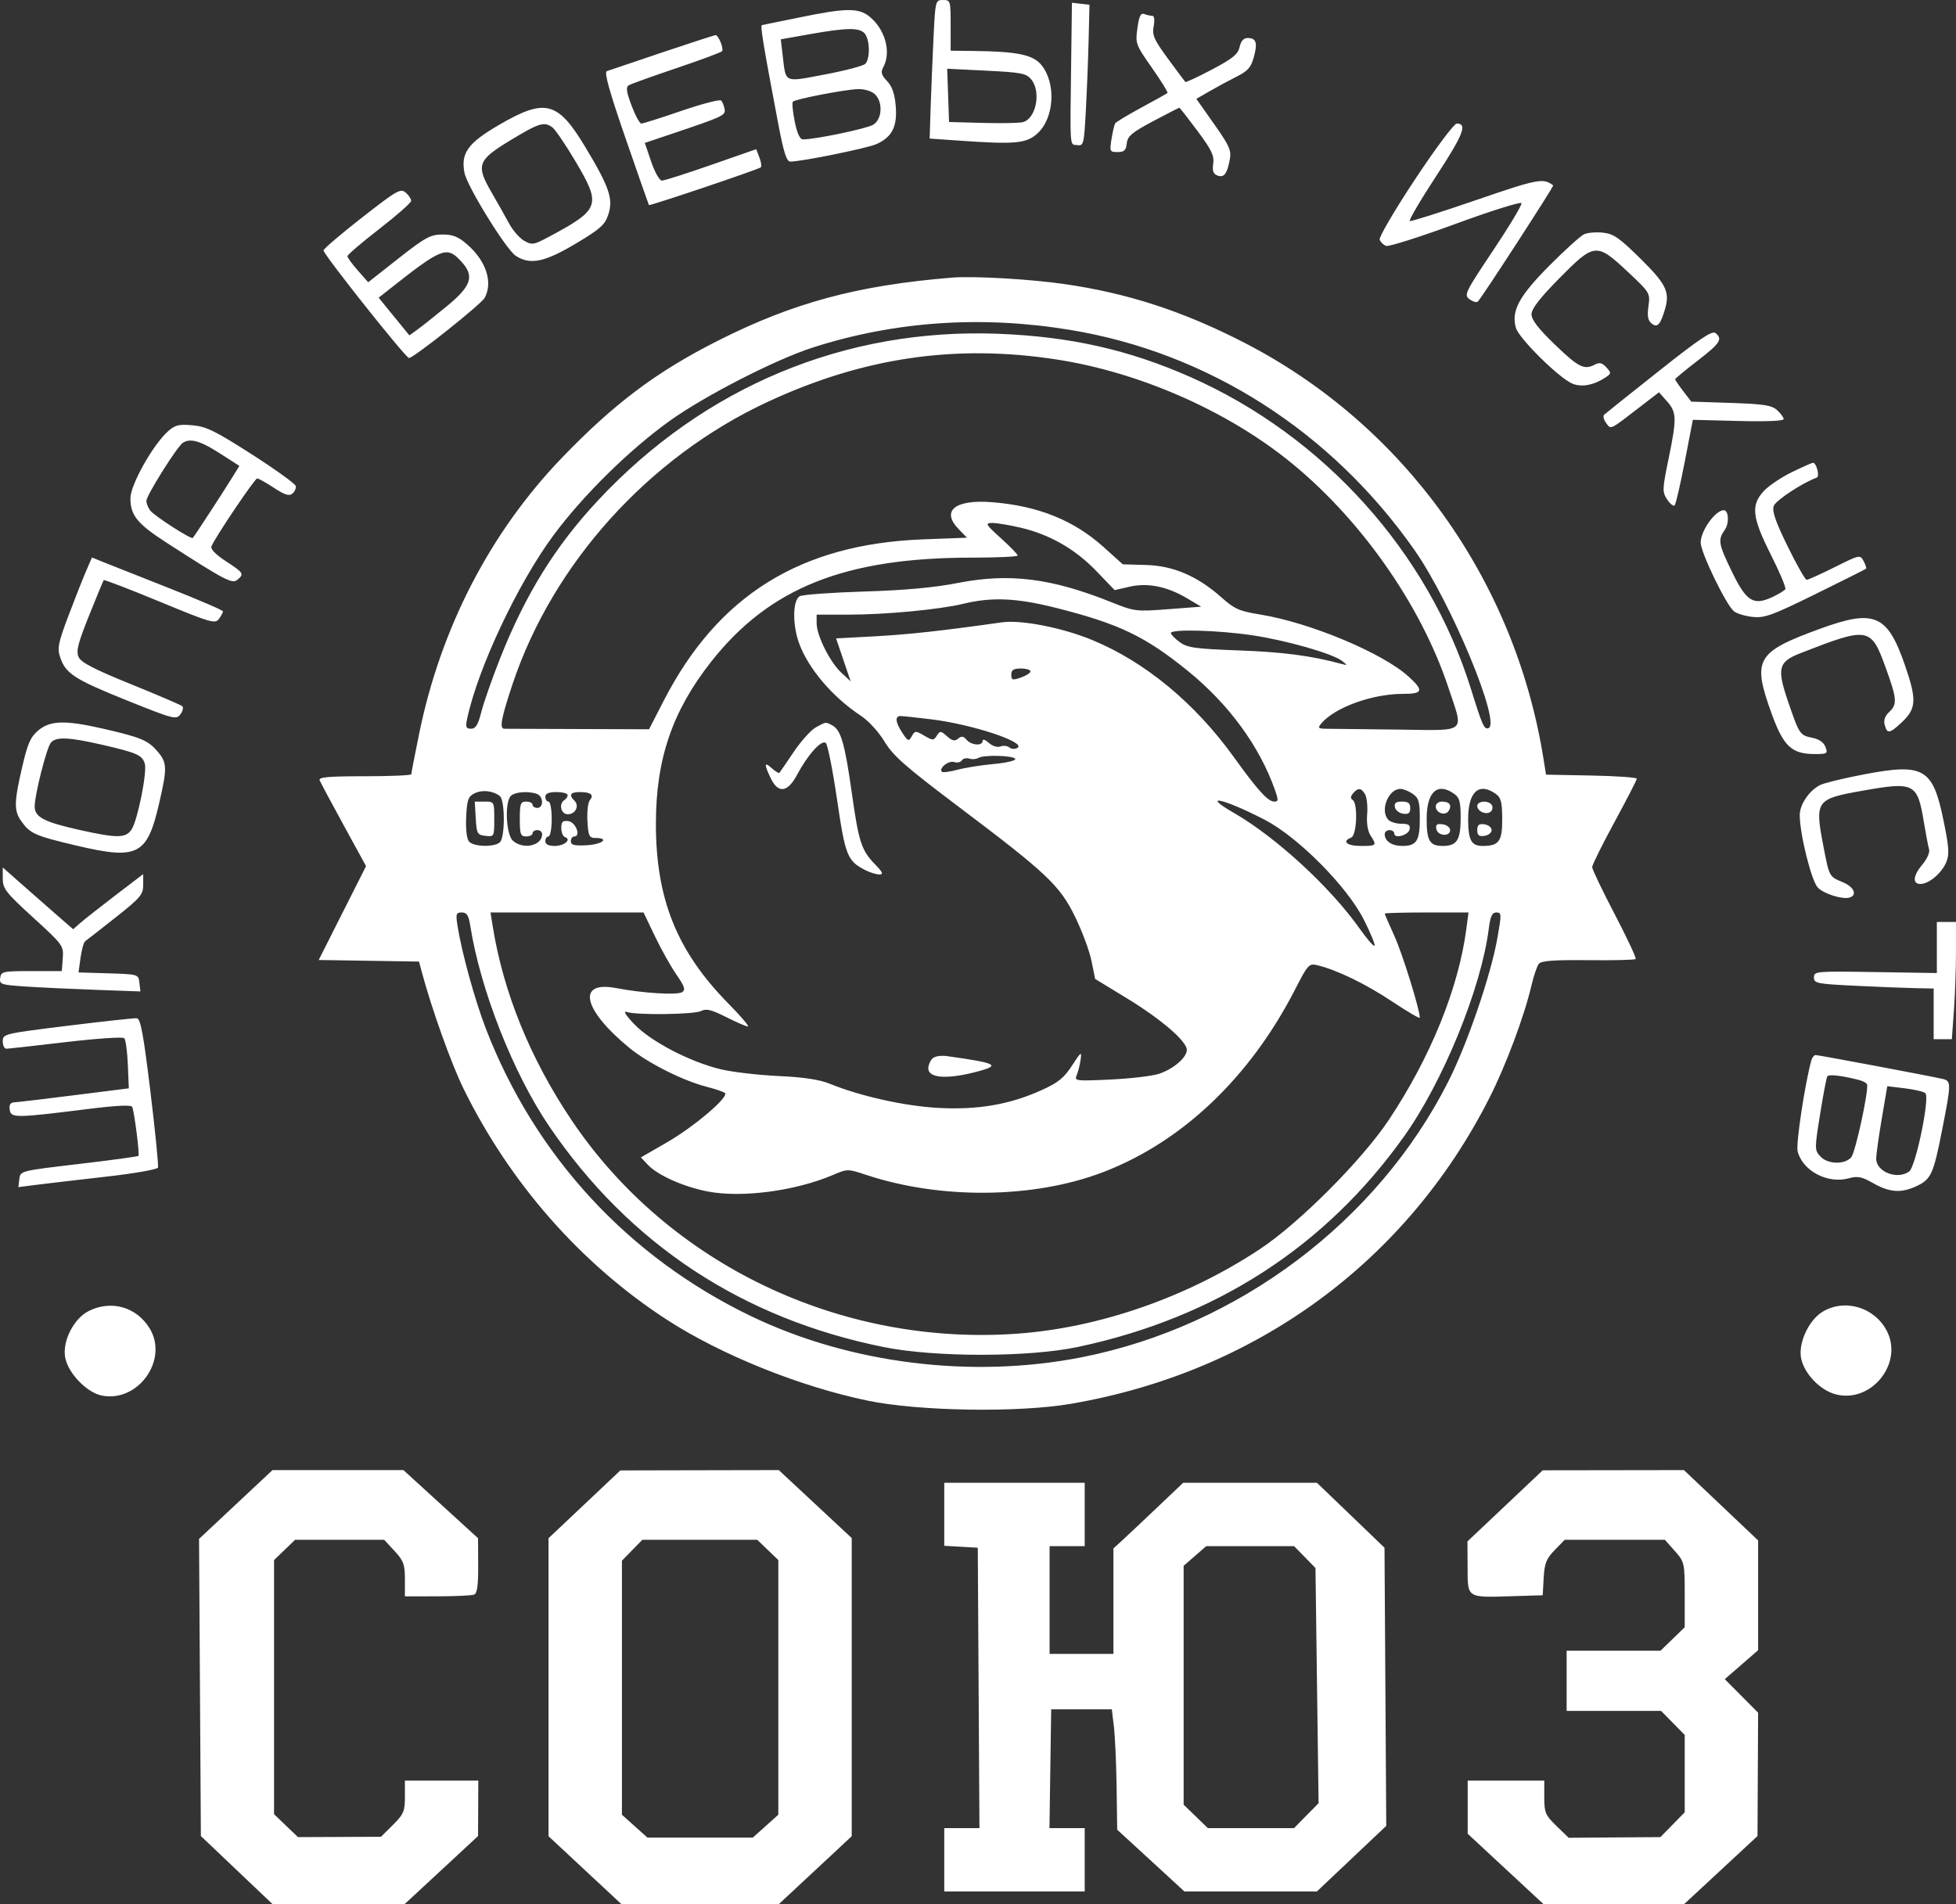 <svg width="114" height="111" viewBox="0 0 114 111" fill="none" xmlns="http://www.w3.org/2000/svg">
<rect x="0" y="0" width="114" height="111" fill="#333333" stroke="none"/>
<path fill-rule="evenodd" clip-rule="evenodd" d="M54.404 2.262C54.344 3.507 54.27 5.324 54.239 6.301L54.182 8.077L55.846 8.194C59.14 8.426 59.799 8.369 60.443 7.798C61.442 6.912 61.573 4.88 60.702 3.797C60.216 3.192 59.297 3 56.755 2.971L55.406 2.955V1.478C55.406 0.041 55.394 0 54.96 0C54.519 0 54.512 0.028 54.404 2.262ZM62.435 3.22C62.362 8.831 62.334 8.397 62.778 8.459C63.156 8.513 63.178 8.423 63.286 6.428C63.348 5.28 63.421 3.426 63.448 2.309L63.498 0.277L62.986 0.219L62.475 0.16L62.435 3.22ZM46.571 1.022C45.446 1.255 44.472 1.453 44.409 1.462C44.297 1.477 44.481 2.591 45.364 7.249C45.679 8.906 45.844 9.419 46.063 9.419C46.715 9.419 50.521 8.648 51.072 8.404C51.989 7.999 52.305 7.38 52.205 6.183C52.145 5.466 51.998 5.039 51.701 4.726C51.361 4.365 51.32 4.213 51.484 3.908C51.962 3.023 51.578 1.671 50.642 0.94C50.017 0.452 49.249 0.467 46.571 1.022ZM66.291 1.641C66.166 2.542 66.19 2.606 67.142 3.96C67.68 4.726 68.085 5.384 68.042 5.422C67.998 5.461 67.314 5.843 66.522 6.271C65.729 6.7 65.042 7.114 64.994 7.191C64.946 7.268 64.851 7.676 64.783 8.098C64.665 8.83 64.681 8.865 65.136 8.865C65.517 8.865 65.624 8.764 65.671 8.357C65.72 7.933 65.971 7.721 67.207 7.064C68.019 6.633 68.706 6.28 68.734 6.28C68.762 6.28 69.236 6.886 69.788 7.627C70.609 8.729 70.777 9.078 70.709 9.54C70.647 9.96 70.709 10.138 70.953 10.23C71.336 10.376 71.516 10.144 71.676 9.298C71.775 8.77 71.654 8.497 70.758 7.227L69.725 5.763L70.518 5.306C70.954 5.054 71.663 4.672 72.094 4.456C72.73 4.137 72.915 3.923 73.079 3.32C73.305 2.485 73.215 2.216 72.709 2.216C72.48 2.216 72.324 2.393 72.247 2.739C72.154 3.162 71.848 3.412 70.64 4.051C69.819 4.485 69.118 4.811 69.082 4.775C69.047 4.739 68.591 4.129 68.071 3.42C67.253 2.306 67.14 2.049 67.238 1.527C67.307 1.163 67.276 0.923 67.161 0.923C67.056 0.923 66.846 0.876 66.695 0.819C66.483 0.738 66.39 0.928 66.291 1.641ZM50.399 1.956C50.702 2.319 50.721 3.433 50.429 3.723C50.311 3.841 49.252 4.119 48.076 4.341C45.66 4.798 45.81 4.864 45.619 3.255L45.506 2.293L47.154 2C49.363 1.607 50.098 1.597 50.399 1.956ZM38.572 3.064C36.935 3.613 35.493 4.101 35.366 4.148C35.202 4.21 35.52 5.346 36.463 8.074C37.193 10.185 37.803 11.931 37.82 11.954C37.865 12.016 44.225 9.871 44.342 9.755C44.397 9.7 44.359 9.439 44.258 9.175L44.075 8.696L41.452 9.612C40.01 10.115 38.717 10.527 38.579 10.527C38.438 10.527 38.163 10.045 37.954 9.429L37.581 8.331L39.007 7.851C42.18 6.784 42.296 6.73 42.23 6.356C42.196 6.162 42.107 5.938 42.031 5.86C41.955 5.781 40.917 6.051 39.723 6.46C38.53 6.869 37.475 7.203 37.379 7.203C37.283 7.203 37.027 6.732 36.81 6.157C36.51 5.363 36.471 5.078 36.643 4.972C36.768 4.896 38.028 4.443 39.444 3.966C40.859 3.489 42.048 3.046 42.087 2.981C42.19 2.805 41.863 2.029 41.694 2.049C41.614 2.058 40.209 2.515 38.572 3.064ZM60.103 4.63C60.697 5.355 60.383 6.931 59.606 7.123C59.394 7.175 58.341 7.194 57.267 7.165L55.313 7.111L55.259 5.558L55.204 4.006L57.491 4.12C59.53 4.221 59.813 4.276 60.103 4.63ZM50.974 5.477C51.469 5.922 51.425 6.941 50.896 7.269C50.526 7.498 47.525 8.126 46.803 8.126C46.619 8.126 46.459 7.782 46.318 7.08C46.201 6.504 46.153 5.985 46.211 5.925C46.358 5.775 49.226 5.221 49.997 5.194C50.357 5.181 50.782 5.305 50.974 5.477ZM29.086 7.28C27.273 8.335 26.851 8.92 27.069 10.066C27.222 10.864 29.494 14.545 30.064 14.916C30.898 15.458 31.738 15.286 33.558 14.2C34.989 13.346 35.256 13.107 35.453 12.507C35.752 11.6 35.518 10.91 34.12 8.584C32.505 5.898 31.783 5.71 29.086 7.28ZM32.203 7.434C32.371 7.561 32.976 8.454 33.548 9.419C35.056 11.965 34.971 12.208 32.016 13.791C31.107 14.278 31.008 14.295 30.552 14.037C30.284 13.884 29.885 13.427 29.666 13.021C29.447 12.614 28.991 11.805 28.653 11.222C27.726 9.625 27.828 9.341 29.737 8.184C31.422 7.162 31.723 7.07 32.203 7.434ZM82.468 10.46C81.282 12.251 80.356 13.832 80.41 13.973C80.465 14.114 80.633 14.277 80.783 14.334C80.934 14.391 82.756 13.814 84.833 13.051C86.91 12.288 88.639 11.745 88.675 11.845C88.711 11.945 87.966 13.188 87.018 14.606C85.378 17.061 85.312 17.198 85.65 17.445C85.846 17.588 86.063 17.649 86.132 17.58C86.364 17.351 90.578 10.851 90.523 10.808C89.948 10.363 89.644 10.421 86.036 11.662C83.991 12.364 82.251 12.916 82.169 12.888C82.087 12.859 82.775 11.683 83.698 10.273C85.288 7.844 85.54 7.203 84.902 7.203C84.748 7.203 83.666 8.65 82.468 10.46ZM21.087 12.691C19.86 13.65 18.855 14.508 18.855 14.597C18.855 14.838 23.646 20.87 23.837 20.87C24.106 20.87 28.047 17.736 28.249 17.361C28.739 16.451 28.332 15.211 27.229 14.249C26.704 13.791 26.395 13.668 25.778 13.671C25.084 13.674 24.789 13.835 23.226 15.063L21.459 16.453L20.855 15.768C20.522 15.391 20.25 15.016 20.25 14.934C20.25 14.851 21.084 14.138 22.103 13.348C23.121 12.559 23.958 11.822 23.963 11.71C23.967 11.599 23.824 11.382 23.645 11.227C23.346 10.97 23.136 11.09 21.087 12.691ZM92.33 13.653C92.125 13.745 91.22 14.561 90.319 15.466C88.538 17.256 88.073 18.113 88.346 19.101C88.519 19.729 90.912 22.086 91.671 22.377C92.191 22.577 92.871 22.453 93.508 22.044C93.92 21.779 93.926 21.747 93.624 21.416C93.385 21.154 93.222 21.112 92.97 21.245C92.335 21.583 92.009 21.422 90.636 20.1C89.66 19.161 89.26 18.644 89.26 18.322C89.26 18 89.731 17.39 90.875 16.229C92.927 14.148 93.046 14.136 94.857 15.832C96.166 17.058 96.181 17.083 96.076 17.846C95.997 18.415 96.044 18.681 96.256 18.855C96.593 19.133 96.781 18.927 97.051 17.984C97.329 17.013 97.096 16.543 95.596 15.064C94.38 13.863 94.04 13.628 93.428 13.563C93.028 13.521 92.534 13.562 92.33 13.653ZM26.9 15.262C27.662 16.095 27.475 16.67 26.063 17.834C25.373 18.402 24.594 19.021 24.333 19.209L23.859 19.55L22.964 18.452L22.069 17.354L22.59 16.942C25.793 14.41 26.034 14.316 26.9 15.262ZM55.499 16.182C49.965 16.635 46.229 17.642 41.827 19.868C38.255 21.673 35.787 23.528 32.745 26.691C28.566 31.037 25.686 36.607 24.428 42.775C24.176 44.009 23.971 45.071 23.971 45.134C23.971 45.198 22.748 45.25 21.253 45.25C19.155 45.25 18.557 45.302 18.628 45.48C18.678 45.608 19.308 46.786 20.027 48.1L21.334 50.49L19.954 53.226L18.574 55.962L19.087 55.969C19.369 55.973 20.684 55.994 22.01 56.015L24.421 56.054L24.594 56.7C25.162 58.818 26.308 62.021 27.009 63.45C29.716 68.965 33.86 73.678 38.851 76.921C42.01 78.973 46.601 80.825 50.57 81.648C53.558 82.268 59.342 82.359 62.406 81.834C73.175 79.991 81.961 73.569 86.809 63.996C87.771 62.096 88.841 59.231 89.259 57.439C89.389 56.881 89.581 56.316 89.686 56.184C89.829 56.006 90.561 55.952 92.558 55.972C94.031 55.987 95.28 55.957 95.331 55.906C95.382 55.855 94.833 54.68 94.11 53.295C93.386 51.911 92.795 50.674 92.795 50.547C92.795 50.421 93.38 49.239 94.095 47.922C94.81 46.605 95.396 45.467 95.397 45.393C95.398 45.32 94.208 45.237 92.752 45.208L90.106 45.157L89.958 44.234C88.289 33.779 81.81 24.763 72.534 19.984C68.956 18.141 65.715 17.085 62.003 16.554C60.025 16.27 56.725 16.082 55.499 16.182ZM62.342 19.226C70.401 20.547 77.588 25.139 82.442 32.068C84.569 35.104 87.513 42.199 86.749 42.447C86.498 42.529 86.4 42.31 85.732 40.165C83.25 32.193 77.14 25.403 69.357 21.968C65.773 20.386 62.37 19.621 58.197 19.458C49.265 19.109 41.044 22.533 34.839 29.186C32.354 31.849 30.609 34.672 29.132 38.416C28.671 39.584 28.185 40.976 28.05 41.51C27.863 42.252 27.724 42.479 27.455 42.479C27.156 42.479 27.122 42.389 27.231 41.879C27.854 38.954 30.176 34.021 32.251 31.213C33.979 28.875 36.714 26.186 39.07 24.507C41.116 23.048 45.229 20.944 47.377 20.256C52.153 18.726 57.18 18.38 62.342 19.226ZM96.683 21.628C95.005 22.957 93.569 24.104 93.492 24.176C93.415 24.248 93.467 24.465 93.609 24.657C93.9 25.052 93.779 25.111 95.648 23.669L96.689 22.867L97.154 23.392C97.724 24.036 97.734 24.382 97.244 26.765C96.881 28.531 96.876 28.676 97.166 29.115C97.336 29.372 97.531 29.529 97.599 29.462C97.668 29.396 97.935 28.246 98.193 26.907L98.663 24.472L101.309 24.54C102.93 24.582 103.955 24.539 103.955 24.43C103.955 24.332 103.783 24.097 103.573 23.908C103.254 23.622 102.802 23.552 100.881 23.488L98.571 23.412L98.101 22.8C97.843 22.463 97.631 22.153 97.631 22.11C97.631 22.068 98.214 21.584 98.926 21.036C100.259 20.009 100.415 19.771 99.985 19.416C99.789 19.255 99.07 19.735 96.683 21.628ZM61.64 20.965C66.33 21.696 71.332 23.867 74.978 26.755C79.175 30.078 82.786 35.173 84.407 40.057C85.319 42.805 85.585 42.579 81.495 42.53C79.576 42.507 77.724 42.486 77.38 42.483C76.82 42.48 76.779 42.447 77.005 42.177C77.788 41.24 79.969 40.448 81.766 40.448C82.934 40.448 82.997 40.26 82.098 39.443C80.582 38.063 76.354 36.294 73.45 35.823C72.231 35.625 71.947 35.501 71.202 34.836C69.807 33.591 68.394 32.98 66.799 32.935L65.439 32.896L64.313 31.884C62.576 30.323 60.502 29.489 57.825 29.275C55.67 29.103 54.834 29.768 55.864 30.836L56.356 31.345L53.788 31.442C46.648 31.712 41.831 34.714 38.676 40.861L37.828 42.512L33.736 42.498C31.485 42.49 29.533 42.483 29.397 42.482C29.096 42.479 29.204 41.888 29.868 39.894C32.21 32.863 37.787 26.676 44.687 23.452C50.291 20.834 55.705 20.04 61.64 20.965ZM9.788 25.144C8.91 25.933 7.601 28.266 7.601 29.044C7.601 30.044 8 30.533 9.718 31.642C13.103 33.826 13.528 34.05 13.83 33.801C14.245 33.46 14.201 33.389 13.168 32.718C12.58 32.335 12.261 32.009 12.322 31.852C12.514 31.355 14.848 27.889 14.99 27.889C15.07 27.89 15.507 28.136 15.963 28.435C16.595 28.852 16.85 28.932 17.04 28.775C17.177 28.662 17.265 28.461 17.236 28.33C17.206 28.198 16.051 27.366 14.67 26.481C12.538 25.115 12.017 24.86 11.216 24.791C10.419 24.721 10.198 24.776 9.788 25.144ZM12.794 26.415L13.951 27.158L13.527 27.846C13.026 28.662 11.321 31.275 11.236 31.36C11.141 31.454 9.021 30.09 8.764 29.77C8.636 29.611 8.532 29.351 8.532 29.192C8.533 28.882 10.319 26.038 10.654 25.814C11.079 25.529 11.675 25.697 12.794 26.415ZM104.42 27.53C103.807 27.829 103.074 28.324 102.793 28.63C102.034 29.456 102.114 30.159 103.214 32.344C103.726 33.362 104.105 34.263 104.054 34.344C104.003 34.426 103.67 34.63 103.315 34.797C102.203 35.321 101.789 35.07 100.96 33.368C100.151 31.705 100.11 31.473 100.526 30.883C100.798 30.498 100.75 29.728 100.455 29.741C99.957 29.764 99.119 30.947 99.119 31.627C99.119 32.202 100.594 35.251 101.056 35.632C101.218 35.766 101.707 35.914 102.142 35.961C102.839 36.037 103.273 35.88 105.815 34.629C107.401 33.848 108.726 33.183 108.76 33.151C108.794 33.118 108.729 32.919 108.615 32.707C108.411 32.329 108.385 32.334 106.93 33.061C106.117 33.467 105.382 33.799 105.297 33.799C105.211 33.799 104.712 32.92 104.187 31.847C103.475 30.39 103.27 29.793 103.378 29.492C103.493 29.17 105.05 28.145 105.887 27.84C106.071 27.772 105.861 26.959 105.664 26.976C105.594 26.982 105.034 27.231 104.42 27.53ZM59.481 30.759C61.179 31.156 62.668 32.009 63.898 33.29L64.965 34.4L65.823 34.203C66.888 33.959 68.01 34.182 69.171 34.869L70.008 35.365L68.083 35.512C66.203 35.656 66.125 35.646 64.746 35.093C61.291 33.708 58.83 33.398 55.871 33.975C54.45 34.253 52.776 34.407 50.384 34.481C48.491 34.539 46.796 34.662 46.617 34.753C46.203 34.965 46.175 36.378 46.563 37.471C47.09 38.953 48.524 40.64 50.184 41.731C50.618 42.017 51.214 42.669 51.552 43.23C52.053 44.059 52.764 44.685 55.871 47.028C61.039 50.924 61.767 51.614 62.669 53.463C63.073 54.292 63.499 55.441 63.615 56.017L63.827 57.065L65.679 58.195C67.687 59.42 69.171 60.698 69.171 61.203C69.171 61.645 68.394 62.313 67.553 62.594C67.164 62.724 65.891 62.875 64.724 62.929C62.699 63.024 62.609 63.013 62.751 62.681C62.833 62.49 62.935 62.084 62.979 61.779C63.051 61.27 63.011 61.297 62.477 62.119C62.005 62.844 61.668 63.115 60.688 63.556C58.828 64.394 56.968 64.71 54.662 64.582C52.707 64.472 50.148 63.902 48.375 63.18C47.765 62.932 46.854 62.794 45.362 62.724C44.185 62.669 42.679 62.493 42.014 62.334C40.227 61.906 37.954 60.725 36.983 59.72C36.496 59.217 36.3 58.914 36.508 58.987C37.074 59.186 40.473 59.142 40.87 58.932C41.154 58.78 41.463 58.856 42.32 59.288C42.919 59.589 43.49 59.837 43.59 59.838C43.69 59.839 43.178 59.238 42.453 58.501C39.455 55.457 38.227 52.41 38.227 48.02C38.227 44.254 39.184 41.447 41.447 38.574C44.846 34.26 49.244 32.506 56.657 32.506C58.118 32.506 59.313 32.45 59.313 32.382C59.313 32.314 58.873 31.86 58.336 31.375C57.44 30.564 57.398 30.491 57.825 30.485C58.08 30.482 58.826 30.605 59.481 30.759ZM5.008 33.311C4.815 33.759 4.353 34.932 3.981 35.917C3.393 37.476 3.331 37.788 3.506 38.312C3.822 39.265 4.344 39.603 7.397 40.83C10.123 41.926 10.274 41.965 10.514 41.64C10.652 41.452 10.702 41.24 10.625 41.168C10.548 41.097 9.2 40.518 7.63 39.882C5.491 39.015 4.727 38.62 4.583 38.304C4.425 37.962 4.538 37.513 5.189 35.887C5.629 34.789 6.014 33.859 6.046 33.819C6.077 33.779 7.548 34.345 9.313 35.075C12.283 36.303 12.54 36.379 12.759 36.081C12.889 35.904 12.996 35.706 12.996 35.64C12.996 35.574 11.552 34.952 9.787 34.257C8.022 33.562 6.304 32.882 5.969 32.745L5.36 32.497L5.008 33.311ZM61.571 35.441C65.23 36.367 66.749 37.095 69.237 39.116C71.609 41.042 73.396 43.481 74.3 46.027C74.518 46.639 74.513 46.727 74.266 46.727C73.9 46.727 73.308 46.076 71.916 44.141C69.646 40.987 66.745 38.585 63.67 37.314C61.908 36.586 59.525 36.119 58.388 36.279C54.865 36.776 52.962 36.986 50.998 37.092L48.729 37.215L49.154 38.468L49.579 39.72L49.028 39.206C48.37 38.594 47.598 37.048 47.596 36.338L47.594 35.83H49.422C51.617 35.83 54.743 35.535 56.151 35.195C57.82 34.791 59.262 34.857 61.571 35.441ZM106.071 36.655C102.344 38.016 102.107 38.434 103.258 41.609C103.946 43.506 104.425 43.955 105.763 43.956C106.497 43.957 106.538 43.93 106.394 43.545C106.295 43.28 106.023 43.088 105.632 43.009C104.899 42.86 104.871 42.819 104.222 40.922C103.548 38.95 103.64 38.582 104.93 38.078C108.893 36.528 109.039 36.551 109.885 38.873C110.565 40.739 110.591 41.056 110.101 41.51C109.859 41.733 109.772 41.985 109.844 42.255C109.984 42.788 110.125 42.771 110.807 42.138C111.693 41.317 111.726 40.814 111.031 38.797C110.003 35.815 109.254 35.491 106.071 36.655ZM72.984 37.032C74.992 37.331 77.688 38.104 78.229 38.536C78.546 38.789 78.543 38.798 78.172 38.698C76.427 38.226 74.795 38.011 72.242 37.917C69.645 37.821 69.202 37.759 68.754 37.43C68.472 37.223 68.241 36.986 68.241 36.904C68.241 36.66 70.978 36.734 72.984 37.032ZM60.057 39.137C60.057 39.228 59.806 39.39 59.499 39.496C59.003 39.668 58.941 39.649 58.941 39.33C58.941 39.053 59.069 38.97 59.499 38.97C59.806 38.97 60.057 39.045 60.057 39.137ZM54.295 41.934C56.674 42.227 59.828 43.271 59.304 43.593C59.156 43.683 58.955 43.675 58.831 43.574C58.713 43.476 58.477 43.449 58.306 43.514C58.127 43.583 57.843 43.494 57.632 43.304C57.422 43.116 57.267 43.067 57.267 43.189C57.267 43.498 56.609 43.451 56.335 43.123C56.155 42.909 56.041 42.893 55.843 43.056C55.644 43.221 55.497 43.19 55.193 42.92C54.829 42.596 54.787 42.593 54.601 42.883C54.413 43.175 54.367 43.175 53.868 42.883C53.362 42.587 53.325 42.589 53.141 42.914C52.961 43.233 52.923 43.22 52.597 42.73C52.189 42.115 52.145 41.74 52.482 41.74C52.612 41.74 53.428 41.828 54.295 41.934ZM2.237 42.575C1.778 42.958 1.613 43.332 1.293 44.712C0.822 46.742 0.811 47.248 1.222 47.84C1.746 48.595 2.017 48.716 4.464 49.294C8.016 50.133 8.573 49.854 9.26 46.892C9.754 44.763 9.747 44.472 9.186 43.81C8.637 43.162 8.216 42.984 6.052 42.487C3.806 41.971 2.936 41.991 2.237 42.575ZM47.552 42.398C47.273 42.548 46.695 43.189 46.267 43.822C45.84 44.455 45.462 45.007 45.427 45.048C45.392 45.09 45.196 44.973 44.991 44.789C44.539 44.383 44.521 44.529 44.918 45.36C45.352 46.27 45.898 46.205 46.445 45.181C47.089 43.976 47.894 43.086 48.133 43.316C48.242 43.421 48.536 44.904 48.786 46.611C49.264 49.881 49.386 50.185 50.421 50.717C50.697 50.859 51.07 50.975 51.248 50.975C51.504 50.975 51.45 50.848 50.99 50.375C50.202 49.563 50.049 49.089 49.639 46.18C49.241 43.361 49.008 42.552 48.517 42.291C48.105 42.072 48.171 42.064 47.552 42.398ZM5.997 43.425C7.986 43.885 8.28 44.015 8.438 44.51C8.588 44.979 8.027 47.793 7.674 48.343C7.336 48.868 6.836 48.873 4.593 48.37C2.562 47.914 2.021 47.629 2.021 47.011C2.021 46.331 2.716 43.592 2.964 43.295C3.265 42.934 4.011 42.966 5.997 43.425ZM59.174 44.245C59.199 44.34 58.634 44.471 57.918 44.536C57.201 44.6 56.251 44.751 55.806 44.871C55.361 44.991 54.951 45.044 54.896 44.989C54.695 44.79 55.28 44.32 55.603 44.422C55.785 44.479 55.989 44.436 56.057 44.326C56.126 44.216 56.321 44.169 56.492 44.222C56.662 44.275 56.899 44.257 57.018 44.182C57.33 43.988 59.119 44.04 59.174 44.245ZM108.606 45.147C107.429 45.371 106.285 45.652 106.063 45.77C105.414 46.117 104.885 46.916 104.893 47.537C104.907 48.69 105.586 51.383 105.953 51.748C106.33 52.122 107.408 52.45 107.815 52.315C108.26 52.166 108.043 51.693 107.409 51.43C106.606 51.097 106.616 51.115 106.281 49.377C105.76 46.673 105.825 46.577 108.513 46.1C111.581 45.555 111.75 45.641 112.128 47.928C112.246 48.639 112.383 49.356 112.433 49.523C112.483 49.689 112.312 50.075 112.053 50.38C111.496 51.038 111.443 51.529 111.929 51.529C112.42 51.529 113.165 50.899 113.433 50.258C113.621 49.806 113.594 49.394 113.27 47.818C112.645 44.773 112.126 44.475 108.606 45.147ZM29.132 46.407C29.435 46.642 29.442 48.793 29.142 49.091C28.834 49.397 27.598 49.37 27.332 49.052C27.201 48.895 27.136 48.326 27.17 47.625C27.218 46.617 27.284 46.431 27.66 46.245C28.108 46.024 28.727 46.092 29.132 46.407ZM79.569 46.322C79.668 46.506 79.718 47.025 79.68 47.476C79.638 47.983 79.714 48.453 79.879 48.706C80.26 49.289 80.237 49.313 79.309 49.313C78.496 49.313 78.185 49.041 78.751 48.826C79.08 48.7 79.152 46.824 78.835 46.629C78.701 46.547 78.709 46.427 78.858 46.249C79.15 45.9 79.352 45.921 79.569 46.322ZM82.337 46.276C82.689 46.521 82.75 46.734 82.75 47.717C82.75 49.018 82.561 49.313 81.727 49.313C81.121 49.313 80.704 49.034 80.704 48.629C80.704 48.497 80.829 48.389 80.983 48.389C81.136 48.389 81.262 48.478 81.262 48.587C81.262 48.916 82.091 48.69 82.157 48.343C82.205 48.096 82.094 48.02 81.685 48.02C81.391 48.02 81.05 47.92 80.927 47.798C80.406 47.281 80.902 45.988 81.621 45.988C81.787 45.988 82.109 46.118 82.337 46.276ZM84.736 46.263C85.066 46.492 85.131 46.725 85.131 47.68C85.131 48.971 84.913 49.313 84.088 49.313C83.326 49.313 83.149 49.016 83.149 47.74C83.149 46.164 83.767 45.589 84.736 46.263ZM87.152 46.261C87.482 46.49 87.546 46.727 87.552 47.74C87.559 49.044 87.365 49.313 86.412 49.313C85.748 49.313 85.567 48.977 85.567 47.74C85.567 46.166 86.185 45.589 87.152 46.261ZM31.303 46.285C31.677 46.428 31.689 47.096 31.318 47.096C31.165 47.096 31.039 47.013 31.039 46.912C31.039 46.81 30.872 46.727 30.667 46.727C30.34 46.727 30.295 46.85 30.295 47.743C30.295 48.636 30.34 48.759 30.667 48.759C30.872 48.759 31.039 48.676 31.039 48.574C31.039 48.472 31.165 48.389 31.318 48.389C31.471 48.389 31.597 48.497 31.597 48.629C31.597 49.303 30.493 49.548 29.891 49.007C29.491 48.647 29.406 46.76 29.774 46.395C30.012 46.158 30.818 46.1 31.303 46.285ZM33.085 46.347C33.085 46.443 33.001 46.572 32.899 46.635C32.549 46.85 32.691 47.466 33.091 47.466C33.538 47.466 33.782 46.975 33.482 46.678C33.137 46.335 33.239 46.173 33.798 46.173C34.437 46.173 34.636 46.337 34.375 46.649C34.268 46.777 34.206 47.324 34.237 47.864C34.288 48.739 34.339 48.846 34.71 48.848C35.549 48.854 35.108 49.222 34.204 49.271C33.47 49.311 33.271 49.262 33.271 49.04C33.271 48.885 33.361 48.759 33.47 48.759C33.872 48.759 33.556 47.928 33.132 47.868C32.794 47.821 32.713 47.898 32.713 48.269C32.713 48.521 32.812 48.761 32.932 48.8C33.332 48.933 32.886 49.313 32.33 49.313C31.968 49.313 31.783 49.219 31.783 49.036C31.783 48.883 31.867 48.759 31.969 48.759C32.071 48.759 32.155 48.302 32.155 47.743C32.155 47.184 32.071 46.727 31.969 46.727C31.867 46.727 31.783 46.602 31.783 46.45C31.783 46.257 31.979 46.173 32.434 46.173C32.792 46.173 33.085 46.251 33.085 46.347ZM73.693 47.778C75.644 48.784 78.502 51.661 79.486 53.606C79.883 54.394 80.166 55.08 80.113 55.133C80.06 55.185 79.668 54.733 79.24 54.128C77.537 51.717 74.378 48.81 71.915 47.387C69.933 46.242 71.298 46.542 73.693 47.778ZM27.727 47.697C27.78 48.601 27.818 48.67 28.295 48.725C28.799 48.782 28.807 48.768 28.807 47.755C28.807 46.732 28.804 46.727 28.239 46.727H27.671L27.727 47.697ZM81.297 47.05C81.331 47.228 81.546 47.4 81.775 47.433C82.092 47.477 82.192 47.4 82.192 47.109C82.192 46.822 82.073 46.727 81.713 46.727C81.358 46.727 81.251 46.81 81.297 47.05ZM83.68 47.01C83.68 47.39 84.236 47.583 84.431 47.271C84.637 46.94 84.484 46.727 84.041 46.727C83.841 46.727 83.68 46.853 83.68 47.01ZM86.098 46.984C86.098 47.31 86.661 47.535 86.894 47.303C86.991 47.207 87.014 47.038 86.945 46.928C86.764 46.637 86.098 46.681 86.098 46.984ZM83.713 48.328C83.792 48.735 84.517 48.79 84.517 48.389C84.517 48.237 84.321 48.085 84.082 48.051C83.745 48.004 83.662 48.066 83.713 48.328ZM86.098 48.389C86.098 48.693 86.195 48.771 86.517 48.725C86.747 48.693 86.935 48.542 86.935 48.389C86.935 48.237 86.747 48.086 86.517 48.053C86.195 48.008 86.098 48.085 86.098 48.389ZM0.161 51.217C0.161 51.804 0.337 52.03 1.937 53.491C3.672 55.075 3.712 55.13 3.658 55.86L3.602 56.608H1.835C0.167 56.608 0.065 56.63 0.011 57.006C-0.043 57.38 0.049 57.411 1.499 57.508C2.349 57.565 4.2 57.652 5.613 57.702L8.183 57.794L8.125 57.293C8.067 56.793 8.065 56.793 6.322 56.739L4.577 56.686L4.695 55.826C4.761 55.353 4.883 54.92 4.967 54.864C5.052 54.807 5.846 54.187 6.733 53.485C8.19 52.332 8.346 52.148 8.346 51.582V50.955L6.718 52.198C5.823 52.882 4.904 53.605 4.677 53.806L4.264 54.169L3.282 53.314C2.742 52.844 1.819 52.034 1.231 51.513L0.161 50.566V51.217ZM27.41 53.976C28 57.709 29.916 62.577 32.011 65.658C36.677 72.524 43.277 76.876 51.531 78.53C54.519 79.129 59.974 79.123 62.825 78.518C70.845 76.816 77.252 72.678 81.834 66.241C84.107 63.047 86.321 57.624 86.766 54.161C86.862 53.41 86.963 53.191 87.214 53.191C87.517 53.191 87.52 53.287 87.265 54.715C86.88 56.874 85.523 60.836 84.422 63.021C80.298 71.2 72.16 77.325 63.033 79.121C56.636 80.379 49.536 79.496 43.78 76.726C36.609 73.276 31.171 67.377 28.311 59.948C27.675 58.296 26.909 55.514 26.666 53.976C26.555 53.273 26.581 53.191 26.914 53.191C27.208 53.191 27.312 53.355 27.41 53.976ZM38.17 54.575C38.534 55.337 39.098 56.343 39.423 56.813C39.899 57.5 39.965 57.699 39.758 57.835C39.477 58.02 37.462 57.897 35.912 57.599C33.588 57.152 33.962 58.853 36.679 61.083C37.754 61.966 39.791 62.992 41.176 63.349C41.688 63.481 42.172 63.645 42.251 63.714C42.505 63.934 40.466 65.673 38.881 66.587L37.352 67.469L37.765 67.906C38.339 68.513 39.84 69.182 41.235 69.453C43.223 69.84 46.343 69.43 48.543 68.494C49.395 68.131 49.406 68.131 50.496 68.492C54.851 69.932 60.262 69.869 64.283 68.332C68.9 66.567 72.858 62.799 75.485 57.67C76.221 56.232 76.294 56.152 76.764 56.263C77.893 56.529 79.59 57.35 81.123 58.371C82.018 58.968 82.75 59.397 82.749 59.325C82.748 58.842 81.733 55.579 81.268 54.56C80.958 53.881 80.704 53.295 80.704 53.258C80.704 53.221 81.803 53.191 83.146 53.191H85.588L85.46 54.161C85.004 57.615 83.373 61.632 80.945 65.281C79.386 67.624 75.717 71.302 73.426 72.818C69.205 75.613 64.099 77.394 59.313 77.742C48.975 78.495 38.945 73.69 33.301 65.282C30.898 61.703 29.328 57.833 28.713 53.976L28.588 53.191H33.048H37.508L38.17 54.575ZM112.884 55.234V56.722L109.303 56.665C105.827 56.61 105.722 56.619 105.722 56.977C105.722 57.322 105.886 57.355 108.141 57.464C109.471 57.529 111.04 57.591 111.628 57.603L112.698 57.624V59.102V60.579H113.228H113.758L113.879 58.888C113.946 57.959 114 56.421 114 55.472V53.745H113.442H112.884V55.234ZM3.928 59.797C0.229 60.255 0.161 60.271 0.161 60.698C0.161 60.938 0.253 61.133 0.365 61.133C0.477 61.133 2.036 60.96 3.828 60.749C5.621 60.537 7.156 60.433 7.24 60.518C7.324 60.602 7.419 61.295 7.451 62.057L7.508 63.442L4.346 63.841C2.607 64.061 1.032 64.248 0.846 64.257C0.604 64.268 0.524 64.392 0.567 64.688C0.637 65.179 0.889 65.177 5.061 64.656C6.864 64.431 7.659 64.395 7.71 64.535C7.841 64.892 8.145 67.304 8.069 67.38C8.028 67.42 6.463 67.633 4.59 67.853C1.193 68.252 1.184 68.254 1.128 68.727L1.072 69.201L2.151 69.064C2.745 68.988 4.558 68.776 6.181 68.592C7.804 68.409 9.165 68.171 9.206 68.064C9.248 67.957 9.049 65.96 8.766 63.626C8.356 60.254 8.193 59.378 7.972 59.357C7.819 59.342 5.999 59.541 3.928 59.797ZM54.337 61.711C54.209 61.84 54.104 62.094 54.104 62.275C54.104 62.877 55.286 62.934 57.132 62.418C58.305 62.09 58.01 61.959 55.22 61.568C54.826 61.512 54.478 61.569 54.337 61.711ZM105.566 61.826C105.187 63.202 104.663 66.689 104.77 67.115C105.059 68.255 106.515 69.025 107.746 68.688C108.271 68.544 108.506 68.591 109.187 68.978C110.136 69.517 110.812 69.561 111.7 69.143C112.549 68.743 112.685 68.444 113.194 65.853C113.73 63.126 113.731 63.011 113.209 62.891C112.463 62.719 105.988 61.502 105.819 61.502C105.728 61.502 105.615 61.648 105.566 61.826ZM108.37 62.963C108.598 63.023 108.8 63.137 108.818 63.216C108.911 63.614 108.136 67.179 107.896 67.459C107.513 67.905 106.516 67.876 106.088 67.406C105.756 67.042 105.756 66.964 106.078 64.959C106.26 63.82 106.45 62.823 106.499 62.743C106.582 62.609 107.393 62.705 108.37 62.963ZM112.215 63.726C112.486 63.984 111.653 68.012 111.272 68.289C110.58 68.792 109.351 68.314 109.348 67.541C109.348 67.318 109.493 66.277 109.671 65.227L109.995 63.318L111.021 63.442C111.585 63.51 112.123 63.638 112.215 63.726ZM5.183 76.417C4.297 76.856 3.621 78.189 3.801 79.141C3.975 80.062 5.075 81.193 5.957 81.357C8.075 81.752 9.835 79.249 8.718 77.43C7.956 76.188 6.491 75.768 5.183 76.417ZM106.221 76.468C105.421 76.953 104.804 78.282 104.97 79.163C105.139 80.057 106.066 81.033 106.976 81.277C109.052 81.831 110.955 79.474 109.964 77.574C109.246 76.197 107.514 75.685 106.221 76.468ZM13.74 87.703L11.601 89.707L11.654 98.368L11.707 107.029L13.793 109.011L15.879 110.993L19.729 110.997L23.58 111L25.721 109.015L27.862 107.029L27.87 105.413L27.877 103.797H25.738H23.599V104.742C23.599 105.588 23.525 105.76 22.901 106.38L22.203 107.072L19.785 107.082L17.367 107.092L16.669 106.423L15.972 105.754V98.347V90.941L16.585 90.351L17.199 89.76H19.796H22.392L22.995 90.413C23.52 90.981 23.599 91.196 23.599 92.062V93.058L25.486 93.055C26.524 93.054 27.487 93.009 27.625 92.957C27.811 92.886 27.875 92.441 27.869 91.264L27.862 89.668L25.688 87.683L23.513 85.697L19.696 85.698L15.879 85.699L13.74 87.703ZM34.062 87.692L31.969 89.668L31.969 98.354V107.039L34.094 109.02L36.219 111H40.804H45.39L47.515 109.02L49.64 107.039V98.349V89.658L47.515 87.677L45.39 85.697L40.772 85.706L36.154 85.716L34.062 87.692ZM87.72 87.781L85.527 89.853L85.534 91.373C85.542 93.18 85.461 93.129 88.144 93.047L89.912 92.993L89.969 91.977C90.016 91.13 90.123 90.861 90.609 90.361L91.194 89.76H94.114H97.034L97.612 90.413C98.177 91.053 98.189 91.105 98.189 92.962V94.857L97.484 95.541L96.778 96.225H94.043H91.307V97.979V99.734H94.059H96.811L97.5 100.434L98.189 101.134V103.389V105.644L97.482 106.367L96.774 107.091L94.099 107.11L91.424 107.13L90.714 106.442C90.069 105.816 90.004 105.666 90.004 104.775V103.797H87.772H85.54V105.346V106.895L87.75 108.948L89.96 111H94.056H98.153L100.292 109.015L102.431 107.029L102.449 103.433L102.467 99.838L101.496 98.861L100.524 97.884L101.496 97.04L102.467 96.196V92.996V89.796L100.306 87.747L98.144 85.697L94.028 85.703L89.912 85.709L87.72 87.781ZM55.034 88.273V90.11L56.011 90.166L56.987 90.222L57.036 98.395L57.084 106.567H56.059H55.034V108.414V110.261H59.127H63.219V108.414V106.567H62.192H61.165L61.215 103.104L61.266 99.641H63.033H64.8L64.921 100.657C64.988 101.216 65.058 102.795 65.078 104.166L65.113 106.66L67.073 108.46L69.032 110.261H72.891H76.749L78.772 108.348L80.794 106.435L80.743 98.329L80.692 90.222L78.723 88.329L76.754 86.436H72.856H68.958L67.437 87.881C66.601 88.675 65.686 89.537 65.404 89.795L64.893 90.264V93.337V96.409H63.033H61.173V93.269V90.13H62.196H63.219V88.283V86.436H59.127H55.034V88.273ZM44.748 90.351L45.362 90.941V98.363V105.786L44.617 106.454L43.873 107.121H40.804H37.736L36.992 106.454L36.247 105.786V98.382V90.978L36.842 90.37L37.436 89.76H40.786H44.135L44.748 90.351ZM76.046 90.768L76.669 91.406L76.759 98.26L76.85 105.114L76.135 105.84L75.42 106.567H72.908H70.396L69.691 105.883L68.985 105.2V98.238V91.276L69.643 90.703L70.3 90.13H72.862H75.423L76.046 90.768Z" fill="white"/>
</svg>
